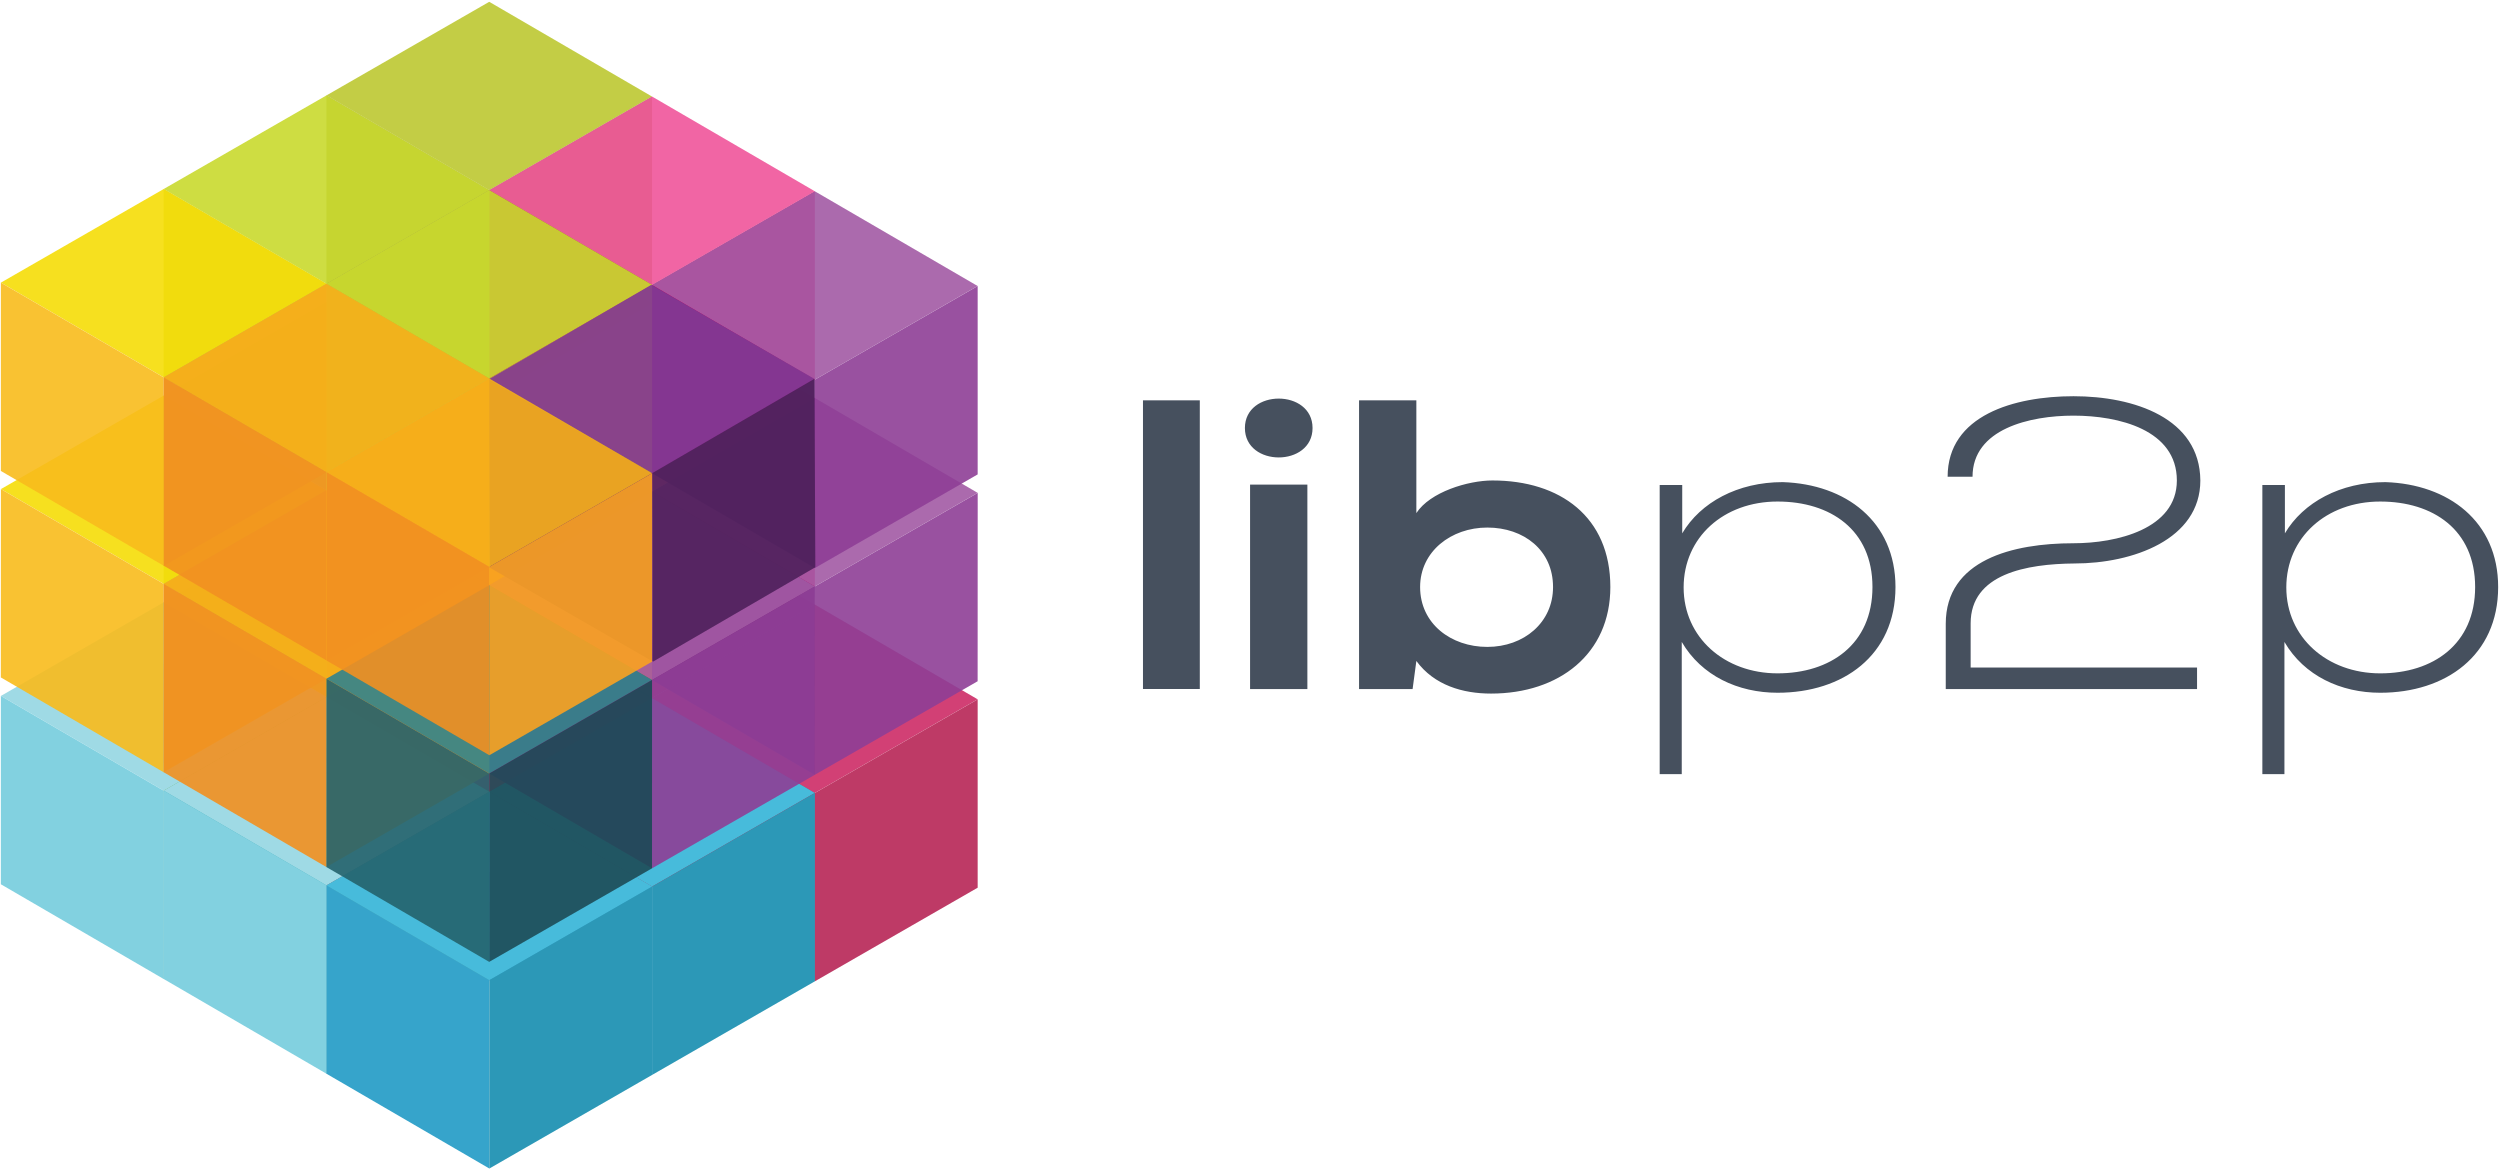 <svg xmlns="http://www.w3.org/2000/svg" width="500" height="234" viewBox="0 0 500 234"><g fill="none"><g opacity=".9"><path fill="#BDC831" d="M97.849 120.691h.001l.274-.158 32.275-18.57-32.553-18.944v.001l-.001-.001h-.001l-32.557 18.722 32.557 18.947z"/><path fill="#A1A938" d="M97.844 158.359v-.001l.002.001v-37.666l-32.562-18.949h-.001v37.666l.016.009z"/><path fill="#999B38" d="M130.406 101.968l-32.283 18.565-.274.158-.004.002v37.666l.006.004h.001l32.555-18.721h.001v-37.674l-.002.002z"/><path fill="#CD2B66" d="M130.412 139.636h.001l.001.001.274-.158 32.275-18.57-32.554-18.944v.001l-.001-.001-32.557 18.722 32.557 18.947z"/><path fill="#A31D4D" d="M130.408 177.305h.001v-37.666l-32.561-18.949h-.001v37.666l.015.009z"/><path fill="#B72555" d="M162.97 120.914l-32.283 18.565-.275.157-.004.003v37.666l.007.004h.001l32.555-18.721h.001v-37.674l-.002.001z"/><path fill="#CD2B66" d="M162.974 158.589h.002l.274-.158 32.275-18.57-32.553-18.944v.001l-.001-.001h-.001l-32.557 18.722 32.557 18.948z"/><path fill="#A31D4D" d="M162.97 196.257h.002v-37.666l-32.561-18.949h-.001v37.666l.015.009z"/><path fill="#B72555" d="M195.532 139.866l-32.283 18.565-.275.158-.003.002v37.666l.006.004.002.001 32.554-18.722h.001v-37.673l-.002.001z"/><path fill="#C9D92D" d="M65.293 139.412l.001-.001.001.001.274-.157 32.274-18.571-32.552-18.944h-.002l-32.557 18.722 32.557 18.947z"/><path fill="#C2D02F" d="M65.289 177.08v-.001l.002.002v-37.667l-32.562-18.949v.001l-.001-.001v37.666l.015.009z"/><path fill="#B9BE33" d="M97.851 120.689l-32.283 18.565-.275.158-.003.002v37.666l.006.004h.001l32.555-18.721v-37.673l-.001.001z"/><path fill="#CD2B66" d="M97.858 158.358l.001.001.274-.158 32.275-18.57-32.553-18.944h-.002l-32.557 18.722 32.557 18.947z"/><path fill="#A31D4D" d="M97.853 196.027v-.001l.001.001v-37.666l-32.561-18.95v.001l-.001-.001v37.667l.015.008z"/><path fill="#B72555" d="M130.415 139.636l-32.283 18.565-.274.157-.004.003v37.666l.006.004h.001l32.556-18.721v-37.674l-.002.001z"/><path fill="#33B4D7" d="M130.419 177.31l.001-.001.001.001.274-.157 32.275-18.57-32.553-18.945h-.002l-32.557 18.723 32.557 18.946z"/><path fill="#209AC5" d="M130.415 214.979v-.001l.001.001v-37.667l-32.561-18.949v.001l-.001-.001v37.666l.015.009z"/><path fill="#158DAF" d="M162.977 158.587l-32.283 18.565-.275.158-.003.002v37.667l.006.003h.001l32.555-18.721v-37.673l-.001.001z"/><path fill="#95D6E2" d="M32.738 158.134l.001.001.275-.158 32.274-18.57-32.553-18.945v.001l-.001-.001h-.001l-32.556 18.723 32.556 18.946z"/><path fill="#74CCDD" d="M32.733 195.803v-.001l.002.001v-37.666l-32.562-18.95v.001l-.001-.001v37.666l.016.009z"/><path fill="#3CAEBB" d="M65.295 139.411l-32.282 18.565-.275.158-.004.003v37.666l.006.003h.001l32.556-18.721v-37.673l-.002.001z"/><path fill="#95D6E2" d="M65.302 177.079h.001l.001.001.274-.158 32.274-18.57-32.553-18.944v.001l-.001-.001h-.001l-32.556 18.722 32.556 18.947z"/><path fill="#74CCDD" d="M65.297 214.748h.002v-37.666l-32.561-18.949h-.001v37.666l.015.009z"/><path fill="#3CAEBB" d="M97.86 158.357l-32.284 18.565-.274.157-.004.003v37.666l.007.004h.001l32.555-18.721v-37.674l-.001.001z"/><path fill="#33B4D7" d="M97.864 196.032h.001l.001.001.274-.158 32.275-18.57-32.553-18.944h-.002l-32.557 18.722 32.557 18.947z"/><path fill="#209AC5" d="M97.86 233.701v-.001l.001.001v-37.666l-32.561-18.95v.001l-.001-.001v37.667l.015.008z"/><path fill="#158DAF" d="M130.422 177.31l-32.283 18.565-.275.157-.004.003v37.666l.007.004h.001l32.555-18.721v-37.674l-.001.001z"/></g><g opacity=".9"><path fill="#BDC831" d="M97.864 79.362v-.001l.001.001.275-.158 32.282-18.556-32.546-18.958h-.001l-32.565 18.709 32.549 18.96z"/><path fill="#A1A938" d="M97.844 117.03v-.001l.002.001.015-37.666-32.554-18.962-.001-.001-.015 37.667.015.008z"/><path fill="#999B38" d="M130.429 60.652l-32.29 18.552-.275.158-.004.002-.015 37.666.006.004h.001l32.563-18.708h.001v-.005l.015-37.668-.002.001z"/></g><g opacity=".9"><path fill="#EF549A" d="M130.42 98.321h.001l.275-.158 32.282-18.556-32.546-18.958h-.001l-32.564 18.709 32.548 18.96z"/><path fill="#D01B68" d="M130.4 135.989v-.001l.002.001.015-37.665v-.001l-32.554-18.962-.001-.001-.015 37.667.015.009z"/><path fill="#EC1069" d="M162.985 79.611l-32.29 18.552-.275.158-.004.002-.015 37.666.006.004h.001l32.563-18.708.001.001v-.005l.015-37.669-.002.001z"/></g><g opacity=".9"><path fill="#A25AA4" d="M162.974 117.286h.002l.274-.157 32.282-18.557-32.545-18.957h-.002l-32.564 18.709 32.549 18.96z"/><path fill="#772A85" d="M162.955 154.955v-.001l.002.001.015-37.666-32.554-18.963v.001l-.001-.001-.015 37.666.015.009z"/><path fill="#8E3E96" d="M195.54 98.577l-32.291 18.552-.275.157-.003.003-.015 37.666.006.003.001.001 32.563-18.709v.001-.005l.015-37.669-.001.001z"/></g><g opacity=".9"><path fill="#C9D92D" d="M65.301 98.069h.001l.001.001.274-.158 32.282-18.557-32.545-18.958v.001h-.001v-.001h-.001l-32.565 18.71 32.549 18.96z"/><path fill="#C2D02F" d="M65.281 135.738v-.001l.002.001.015-37.666-32.553-18.962-.001-.001-.016 37.667.016.009z"/><path fill="#B9BE33" d="M97.866 79.36l-32.29 18.552-.275.157-.004.003-.015 37.666.007.004v-.001l.001.001 32.562-18.708v-.004l.016-37.67-.002.001z"/></g><g opacity=".9"><path fill="#F6AF1A" d="M97.858 117.028h.001l.274-.157 32.283-18.557-32.546-18.958v.001l-.001-.001-32.565 18.709 32.549 18.961z"/><path fill="#F29020" d="M97.838 154.697v-.001l.001.001.015-37.666v-.001l-32.553-18.962v.001l-.001-.001-.015 37.666.015.009z"/><path fill="#FAA220" d="M130.423 98.319l-32.291 18.552-.274.157-.004.002-.016 37.667.007.003.001.001 32.563-18.709v.001-.005l.015-37.669-.001.001z"/></g><g opacity=".9"><path fill="#A25AA4" d="M130.412 135.994l.001.001.274-.158 32.283-18.557-32.546-18.958v.001l-.001-.001-32.565 18.71 32.549 18.96z"/><path fill="#772A85" d="M130.392 173.662l.001.001.016-37.666-32.554-18.963h-.001l-.015 37.666.015.009z"/><path fill="#8E3E96" d="M162.977 117.285l-32.291 18.551-.274.158-.004.003-.015 37.665.006.005.001-.001v.001l32.563-18.708v-.005l.015-37.669-.001.001z"/></g><g opacity=".9"><path fill="#F5DD07" d="M32.738 116.778v-.001l.001.001.275-.158 32.282-18.557-32.546-18.957h-.001l-32.565 18.709 32.55 18.96z"/><path fill="#F8BB1C" d="M32.718 154.446v-.001l.001.001.016-37.666-32.554-18.962-.001-.001-.015 37.666.015.01z"/><path fill="#E9AE21" d="M65.303 98.068l-32.29 18.552-.275.158-.004.002-.016 37.666.007.004v-.001l.001.001 32.563-18.708v-.005l.016-37.668-.002.001z"/></g><g opacity=".9"><path fill="#F6AF1A" d="M65.294 135.737h.001l.001.001.274-.158 32.282-18.557-32.545-18.957h-.002l-32.564 18.709 32.549 18.959z"/><path fill="#F29020" d="M65.274 173.406v-.001l.002.001.016-37.666-32.554-18.963v.001l-.001-.001-.015 37.666.015.009z"/><path fill="#FAA220" d="M97.86 117.028l-32.291 18.552-.275.157-.003.003-.016 37.666.007.003.001.001 32.562-18.708h.001v-.005l.015-37.668h-.001z"/></g><g opacity=".9"><path fill="#32848C" d="M97.849 154.703v-.001l.002.001.274-.157 32.282-18.557-32.545-18.958h-.002l-32.565 18.709 32.55 18.96z"/><path fill="#23636D" d="M97.829 192.371l.002.001.015-37.667-32.554-18.962-.001-.001-.015 37.667.015.009z"/><path fill="#1D4B57" d="M130.414 135.993l-32.29 18.552-.275.158-.004.002-.015 37.666.006.004h.002l32.562-18.708v-.004l.016-37.669-.002.001z"/></g><g opacity=".9"><path fill="#BDC831" d="M97.849 38.032l.001.001.274-.158 32.275-18.57-32.553-18.944h-.002l-32.557 18.722 32.557 18.947z"/><path fill="#A1A938" d="M97.844 75.701v-.001l.002.001v-37.666l-32.562-18.949h-.001v37.666l.016.009z"/><path fill="#999B38" d="M130.406 19.31l-32.283 18.565-.274.157-.004.003v37.666l.006.004v-.001l.001.001 32.555-18.721h.001v-37.674l-.002.001z"/></g><g opacity=".9"><path fill="#EF549A" d="M130.412 56.979h.002l.274-.157 32.275-18.57-32.554-18.945v.001l-.001-.001-32.557 18.722 32.557 18.947z"/><path fill="#D01B68" d="M130.408 94.648v-.001l.001.001v-37.667l-32.561-18.949v.001l-.001-.001v37.666l.015.009z"/><path fill="#EC1069" d="M162.97 38.256l-32.283 18.566-.275.157-.004.002v37.667l.007.003.001.001 32.555-18.722h.001v-37.673l-.002.001z"/></g><g opacity=".9"><path fill="#A25AA4" d="M162.974 75.93h.001l.001.001.274-.158 32.275-18.57-32.553-18.944h-.002l-32.557 18.722 32.557 18.947z"/><path fill="#772A85" d="M162.97 113.599v-.001l.002.001v-37.666l-32.561-18.949h-.001v37.666l.015.009z"/><path fill="#8E3E96" d="M195.532 57.208l-32.283 18.565-.275.157-.003.003v37.666l.006.004h.002l32.554-18.721h.001v-37.674l-.002.001z"/></g><g opacity=".9"><path fill="#C9D92D" d="M65.293 56.754l.001-.001.001.001.274-.158 32.274-18.57-32.552-18.944h-.002l-32.557 18.722 32.557 18.947z"/><path fill="#C2D02F" d="M65.289 94.422v-.001l.002.001v-37.666l-32.562-18.949-.001-.001v37.667l.015.009z"/><path fill="#B9BE33" d="M97.851 38.031l-32.283 18.565-.275.158-.003.002v37.666l.006.004h.001l32.555-18.721v-37.673l-.001.001z"/></g><g opacity=".9"><path fill="#C9D92D" d="M97.858 75.7l.001.001.274-.158 32.275-18.57-32.553-18.945-.001.001v-.001h-.001l-32.557 18.723 32.557 18.946z"/><path fill="#C2D02F" d="M97.853 113.368l.001.001v-37.666l-32.561-18.95v.001l-.001-.001v37.666l.015.009z"/><path fill="#B9BE33" d="M130.415 56.977l-32.283 18.565-.274.158-.004.003v37.665l.006.004h.001l32.556-18.721v-37.673l-.002.001z"/></g><g opacity=".9"><path fill="#843792" d="M130.419 94.652l.001-.001.001.001.273-.159 32.185-18.726-32.645-18.787v.001l-.001-.001h-.001l-32.465 18.88 32.648 18.789z"/><path fill="#662977" d="M130.598 132.32v-.001l.001.001-.183-37.666-32.652-18.791h-.001l.183 37.665.015.009z"/><path fill="#4E205B" d="M162.886 75.771l-32.193 18.722-.274.159-.003.002.182 37.666.006.004.001-.001.001.001 32.464-18.879v-.004l-.182-37.669-.002.001z"/></g><g opacity=".9"><path fill="#F5DD07" d="M32.738 75.476v-.001l.001.001.275-.157 32.274-18.57-32.553-18.945v.001l-.001-.001h-.001l-32.556 18.723 32.556 18.946z"/><path fill="#F8BB1C" d="M32.733 113.144l.002.001v-37.666l-32.562-18.95v.001l-.001-.001v37.666l.016.009z"/><path fill="#E9AE21" d="M65.295 56.753l-32.282 18.565-.275.158-.004.003v37.665l.006.004h.001l32.556-18.721v-37.673l-.002.001z"/></g><g opacity=".9"><path fill="#F6AF1A" d="M65.302 94.421h.001l.001.001.274-.158 32.274-18.57-32.553-18.944h-.002l-32.556 18.722 32.556 18.947z"/><path fill="#F29020" d="M65.297 132.09v-.001l.002.001v-37.666l-32.561-18.949h-.001v37.666l.015.009z"/><path fill="#FAA220" d="M97.86 75.699l-32.284 18.565-.274.157-.004.003v37.666l.007.004h.001l32.555-18.721v-37.674l-.001.001z"/></g><g opacity=".9"><path fill="#F6AF1A" d="M97.864 113.373h.001l.001.001.274-.158 32.275-18.57-32.553-18.944h-.002l-32.557 18.722 32.557 18.947z"/><path fill="#F29020" d="M97.86 151.042v-.001l.001.001v-37.666l-32.561-18.949h-.001v37.666l.015.009z"/><path fill="#FAA220" d="M130.422 94.651l-32.283 18.565-.275.157-.004.003v37.666l.007.004h.001l32.555-18.721v-37.674l-.001.001z"/></g><path fill="#46505E" d="M239.962 80.069v57.737h-11.367v-57.737h11.367zm22.548 5.534c0 7.847-13.528 7.847-13.528 0s13.528-7.847 13.528 0zm-12.495 11.317v40.887h11.461v-40.887h-11.461zm33.257-16.851v22.55c2.725-4.213 10.334-6.526 15.219-6.526 13.528 0 23.58 7.269 23.58 21.311 0 13.381-10.24 21.311-23.862 21.311-5.636 0-11.367-1.652-14.937-6.526l-.751 5.617h-10.71v-57.737h11.461zm.751 37.335c0 7.351 6.2 11.977 13.434 11.977 7.328 0 13.153-4.873 13.153-11.977 0-7.351-5.824-11.894-13.153-11.894-7.234 0-13.434 4.79-13.434 11.894zm47.914 37.417v-57.82h4.509v9.664c3.664-6.195 11.086-10.242 20.104-10.242 12.588.413 22.546 7.847 22.546 20.98 0 13.712-10.522 21.146-23.58 21.146-7.891 0-15.219-3.387-19.165-10.16v26.432h-4.415zm42.557-37.417c0-11.482-8.456-17.098-18.977-17.098-10.804 0-18.789 7.186-18.789 17.181 0 9.995 8.173 17.181 18.789 17.181 10.522 0 18.977-5.782 18.977-17.263zm15.033-22.054c0-12.307 13.34-16.107 25.177-16.107 12.119 0 25.271 4.378 25.365 16.85 0 11.811-13.528 16.602-25.177 16.602-9.583.083-20.762 2.065-20.762 11.977v8.839h45.281v4.295h-50.26v-13.051c0-12.803 13.434-16.107 25.553-16.107 8.549 0 20.668-2.808 20.668-12.555 0-10.16-11.649-12.968-20.668-12.968-8.737 0-20.198 2.643-20.198 12.225h-4.979zm62.945 59.472v-57.82h4.509v9.664c3.664-6.195 11.086-10.242 20.104-10.242 12.588.413 22.546 7.847 22.546 20.98 0 13.712-10.522 21.146-23.58 21.146-7.891 0-15.219-3.387-19.165-10.16v26.432h-4.415zm42.556-37.417c0-11.482-8.455-17.098-18.976-17.098-10.804 0-18.789 7.186-18.789 17.181 0 9.995 8.173 17.181 18.789 17.181 10.522 0 18.976-5.782 18.976-17.263z"/></g></svg>